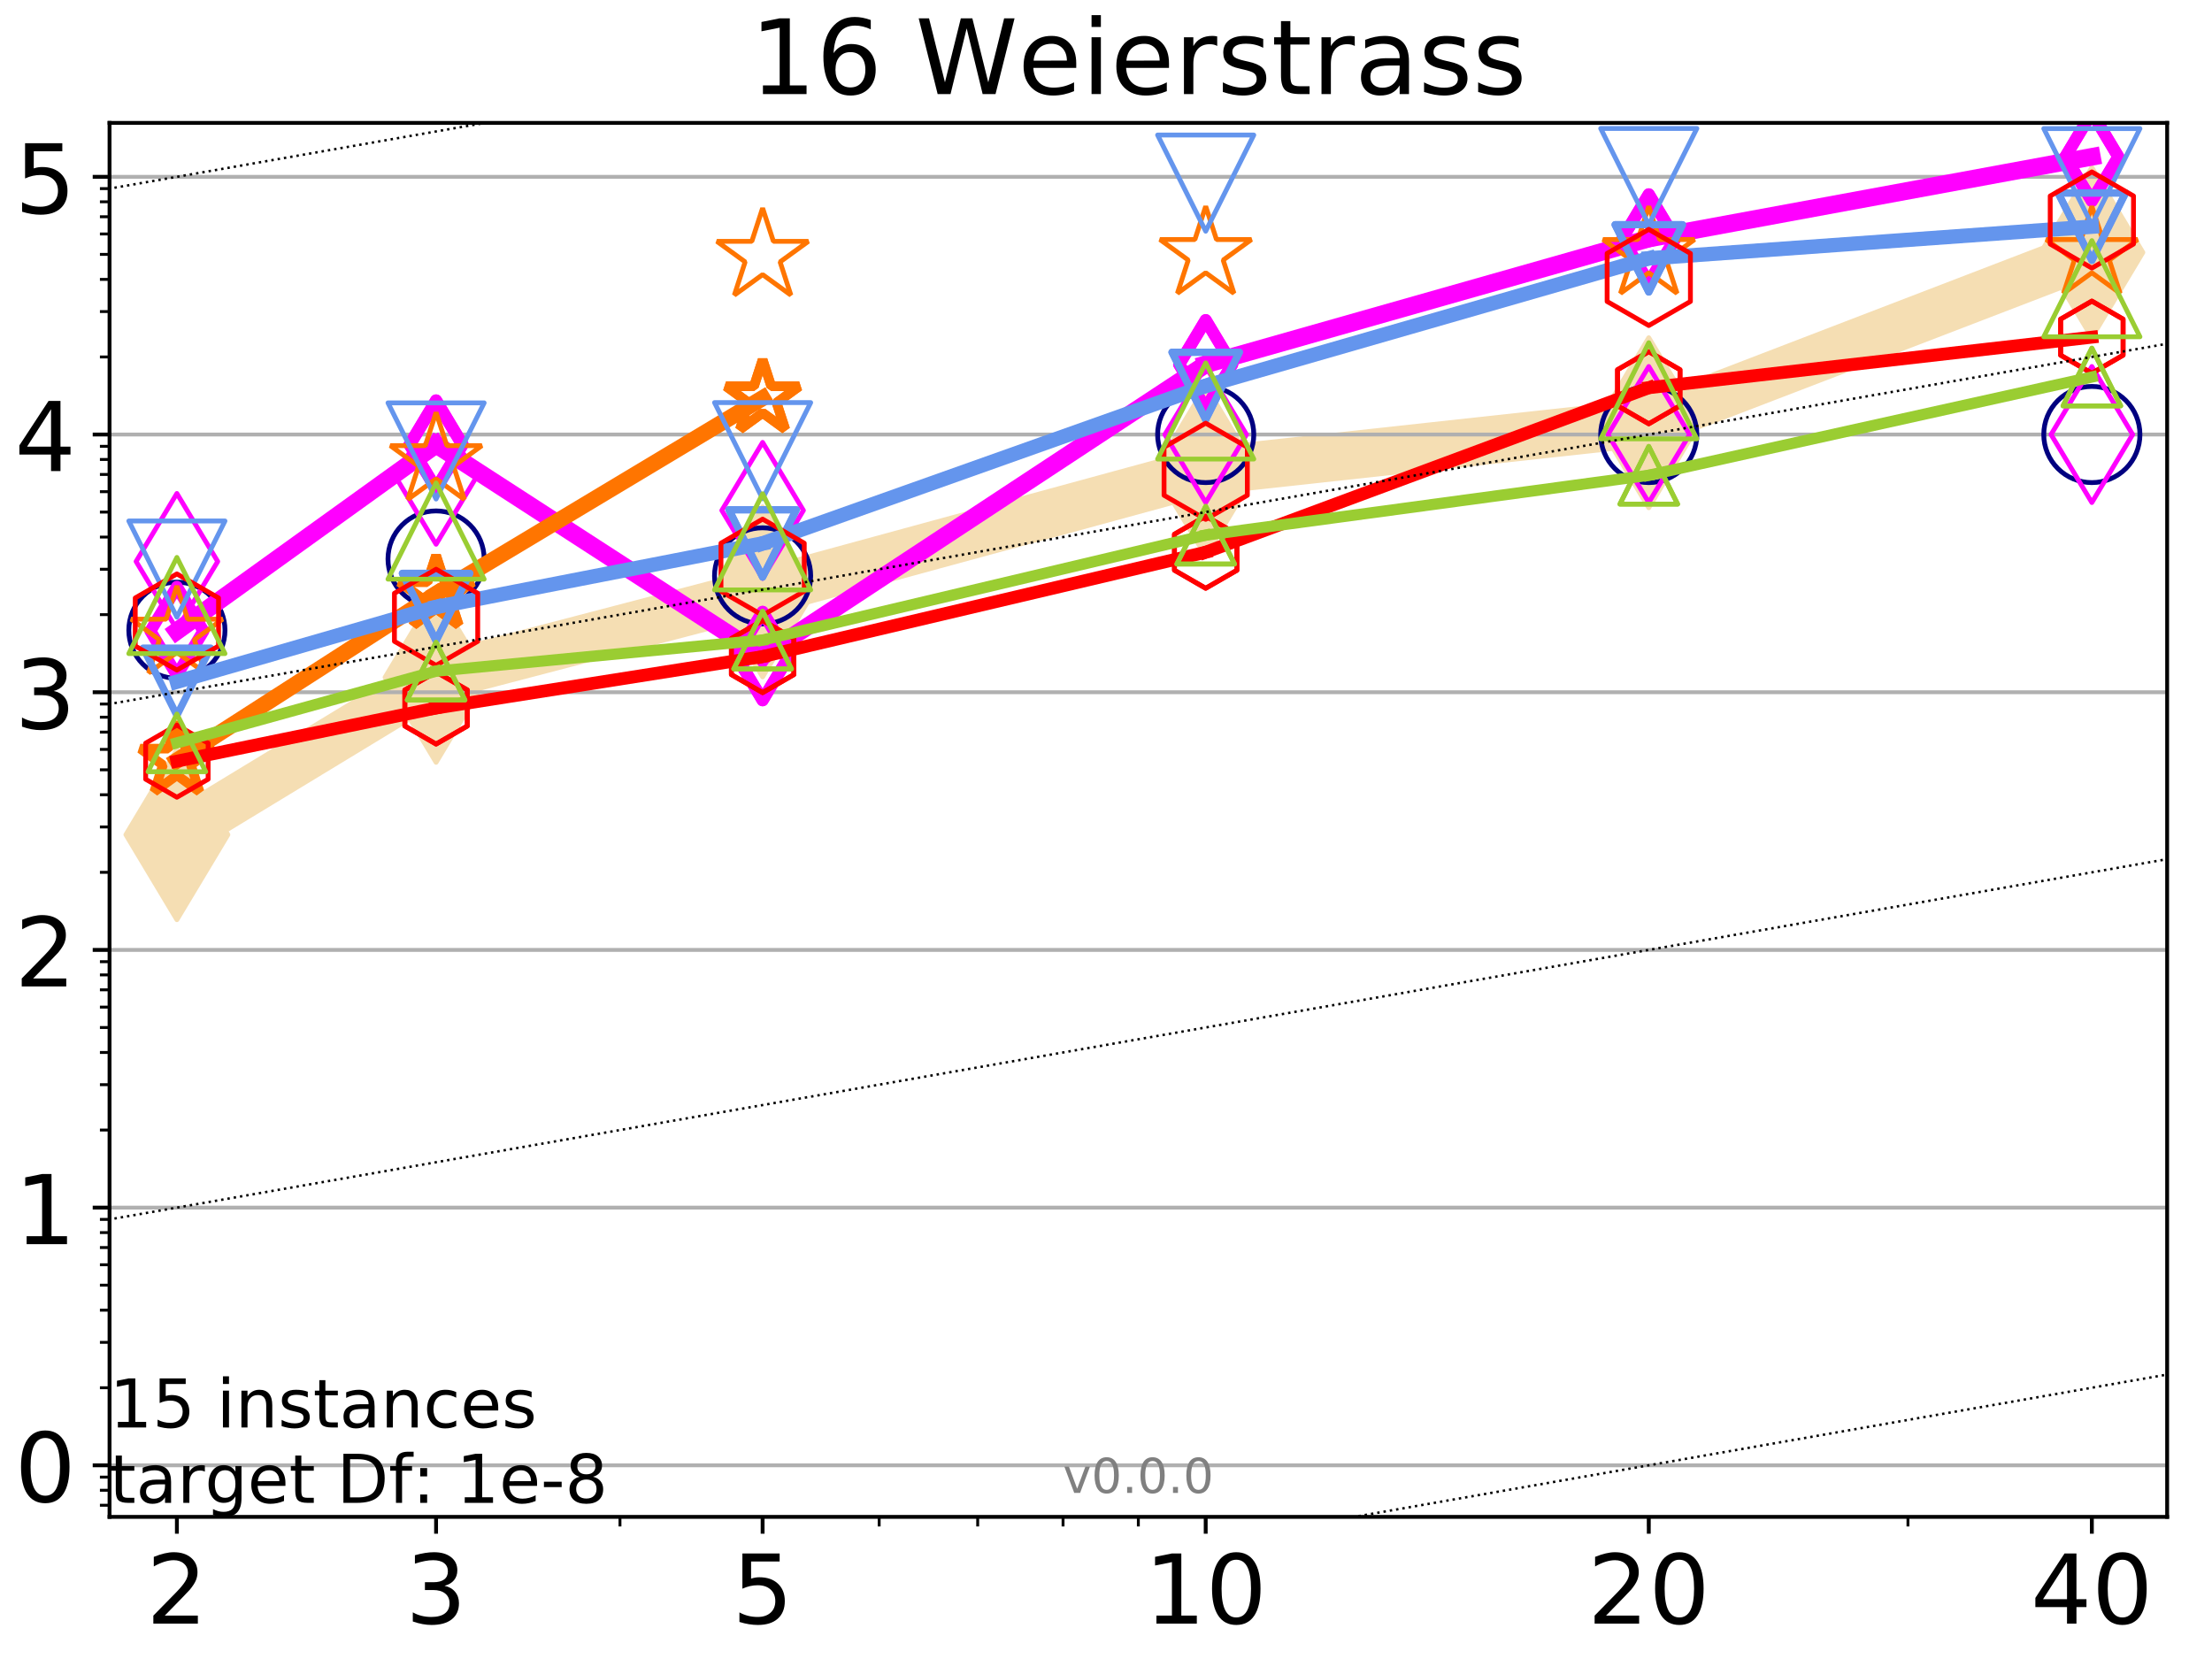 <?xml version="1.0" encoding="utf-8" standalone="no"?>
<!DOCTYPE svg PUBLIC "-//W3C//DTD SVG 1.1//EN"
  "http://www.w3.org/Graphics/SVG/1.1/DTD/svg11.dtd">
<!-- Created with matplotlib (http://matplotlib.org/) -->
<svg height="345pt" version="1.1" viewBox="0 0 460 345" width="460pt" xmlns="http://www.w3.org/2000/svg" xmlns:xlink="http://www.w3.org/1999/xlink">
 <defs>
  <style type="text/css">
*{stroke-linecap:butt;stroke-linejoin:round;}
  </style>
 </defs>
 <g id="figure_1">
  <g id="patch_1">
   <path d="M 0 345.6 
L 460.8 345.6 
L 460.8 0 
L 0 0 
z
" style="fill:#ffffff;"/>
  </g>
  <g id="axes_1">
   <g id="patch_2">
    <path d="M 22.78 315.44 
L 450.672 315.44 
L 450.672 25.56 
L 22.78 25.56 
z
" style="fill:#ffffff;"/>
   </g>
   <g id="line2d_1">
    <path clip-path="url(#p8dd05a70e4)" d="M 36.786 173.578 
L 90.685 140.854 
L 158.59 123.086 
L 250.732 97.956 
L 342.873 87.912 
L 435.015 52.498 
" style="fill:none;stroke:#f5deb3;stroke-linecap:square;stroke-width:10;"/>
    <defs>
     <path d="M -0 17.678 
L 10.607 0 
L 0 -17.678 
L -10.607 -0 
z
" id="m54e5cd5b11" style="stroke:#f5deb3;stroke-linejoin:miter;"/>
    </defs>
    <g clip-path="url(#p8dd05a70e4)">
     <use style="fill:#f5deb3;stroke:#f5deb3;stroke-linejoin:miter;" x="36.786" xlink:href="#m54e5cd5b11" y="173.578"/>
     <use style="fill:#f5deb3;stroke:#f5deb3;stroke-linejoin:miter;" x="90.685" xlink:href="#m54e5cd5b11" y="140.854"/>
     <use style="fill:#f5deb3;stroke:#f5deb3;stroke-linejoin:miter;" x="158.59" xlink:href="#m54e5cd5b11" y="123.086"/>
     <use style="fill:#f5deb3;stroke:#f5deb3;stroke-linejoin:miter;" x="250.732" xlink:href="#m54e5cd5b11" y="97.956"/>
     <use style="fill:#f5deb3;stroke:#f5deb3;stroke-linejoin:miter;" x="342.873" xlink:href="#m54e5cd5b11" y="87.912"/>
     <use style="fill:#f5deb3;stroke:#f5deb3;stroke-linejoin:miter;" x="435.015" xlink:href="#m54e5cd5b11" y="52.498"/>
    </g>
   </g>
   <g id="matplotlib.axis_1">
    <g id="xtick_1">
     <g id="line2d_2">
      <defs>
       <path d="M 0 0 
L 0 3.5 
" id="m6a56d6a2b7" style="stroke:#000000;stroke-width:0.8;"/>
      </defs>
      <g>
       <use style="stroke:#000000;stroke-width:0.8;" x="36.786" xlink:href="#m6a56d6a2b7" y="315.44"/>
      </g>
     </g>
     <g id="text_1">
      <!-- 2 -->
      <defs>
       <path d="M 19.188 8.297 
L 53.609 8.297 
L 53.609 0 
L 7.328 0 
L 7.328 8.297 
Q 12.938 14.109 22.625 23.891 
Q 32.328 33.688 34.812 36.531 
Q 39.547 41.844 41.422 45.531 
Q 43.312 49.219 43.312 52.781 
Q 43.312 58.594 39.234 62.25 
Q 35.156 65.922 28.609 65.922 
Q 23.969 65.922 18.812 64.312 
Q 13.672 62.703 7.812 59.422 
L 7.812 69.391 
Q 13.766 71.781 18.938 73 
Q 24.125 74.219 28.422 74.219 
Q 39.75 74.219 46.484 68.547 
Q 53.219 62.891 53.219 53.422 
Q 53.219 48.922 51.531 44.891 
Q 49.859 40.875 45.406 35.406 
Q 44.188 33.984 37.641 27.219 
Q 31.109 20.453 19.188 8.297 
z
" id="DejaVuSans-32"/>
      </defs>
      <g transform="translate(30.423 337.637)scale(0.2 -0.2)">
       <use xlink:href="#DejaVuSans-32"/>
      </g>
     </g>
    </g>
    <g id="xtick_2">
     <g id="line2d_3">
      <g>
       <use style="stroke:#000000;stroke-width:0.8;" x="90.685" xlink:href="#m6a56d6a2b7" y="315.44"/>
      </g>
     </g>
     <g id="text_2">
      <!-- 3 -->
      <defs>
       <path d="M 40.578 39.312 
Q 47.656 37.797 51.625 33 
Q 55.609 28.219 55.609 21.188 
Q 55.609 10.406 48.188 4.484 
Q 40.766 -1.422 27.094 -1.422 
Q 22.516 -1.422 17.656 -0.516 
Q 12.797 0.391 7.625 2.203 
L 7.625 11.719 
Q 11.719 9.328 16.594 8.109 
Q 21.484 6.891 26.812 6.891 
Q 36.078 6.891 40.938 10.547 
Q 45.797 14.203 45.797 21.188 
Q 45.797 27.641 41.281 31.266 
Q 36.766 34.906 28.719 34.906 
L 20.219 34.906 
L 20.219 43.016 
L 29.109 43.016 
Q 36.375 43.016 40.234 45.922 
Q 44.094 48.828 44.094 54.297 
Q 44.094 59.906 40.109 62.906 
Q 36.141 65.922 28.719 65.922 
Q 24.656 65.922 20.016 65.031 
Q 15.375 64.156 9.812 62.312 
L 9.812 71.094 
Q 15.438 72.656 20.344 73.438 
Q 25.25 74.219 29.594 74.219 
Q 40.828 74.219 47.359 69.109 
Q 53.906 64.016 53.906 55.328 
Q 53.906 49.266 50.438 45.094 
Q 46.969 40.922 40.578 39.312 
z
" id="DejaVuSans-33"/>
      </defs>
      <g transform="translate(84.323 337.637)scale(0.2 -0.2)">
       <use xlink:href="#DejaVuSans-33"/>
      </g>
     </g>
    </g>
    <g id="xtick_3">
     <g id="line2d_4">
      <g>
       <use style="stroke:#000000;stroke-width:0.8;" x="158.59" xlink:href="#m6a56d6a2b7" y="315.44"/>
      </g>
     </g>
     <g id="text_3">
      <!-- 5 -->
      <defs>
       <path d="M 10.797 72.906 
L 49.516 72.906 
L 49.516 64.594 
L 19.828 64.594 
L 19.828 46.734 
Q 21.969 47.469 24.109 47.828 
Q 26.266 48.188 28.422 48.188 
Q 40.625 48.188 47.75 41.5 
Q 54.891 34.812 54.891 23.391 
Q 54.891 11.625 47.562 5.094 
Q 40.234 -1.422 26.906 -1.422 
Q 22.312 -1.422 17.547 -0.641 
Q 12.797 0.141 7.719 1.703 
L 7.719 11.625 
Q 12.109 9.234 16.797 8.062 
Q 21.484 6.891 26.703 6.891 
Q 35.156 6.891 40.078 11.328 
Q 45.016 15.766 45.016 23.391 
Q 45.016 31 40.078 35.438 
Q 35.156 39.891 26.703 39.891 
Q 22.75 39.891 18.812 39.016 
Q 14.891 38.141 10.797 36.281 
z
" id="DejaVuSans-35"/>
      </defs>
      <g transform="translate(152.228 337.637)scale(0.2 -0.2)">
       <use xlink:href="#DejaVuSans-35"/>
      </g>
     </g>
    </g>
    <g id="xtick_4">
     <g id="line2d_5">
      <g>
       <use style="stroke:#000000;stroke-width:0.8;" x="250.732" xlink:href="#m6a56d6a2b7" y="315.44"/>
      </g>
     </g>
     <g id="text_4">
      <!-- 10 -->
      <defs>
       <path d="M 12.406 8.297 
L 28.516 8.297 
L 28.516 63.922 
L 10.984 60.406 
L 10.984 69.391 
L 28.422 72.906 
L 38.281 72.906 
L 38.281 8.297 
L 54.391 8.297 
L 54.391 0 
L 12.406 0 
z
" id="DejaVuSans-31"/>
       <path d="M 31.781 66.406 
Q 24.172 66.406 20.328 58.906 
Q 16.5 51.422 16.5 36.375 
Q 16.5 21.391 20.328 13.891 
Q 24.172 6.391 31.781 6.391 
Q 39.453 6.391 43.281 13.891 
Q 47.125 21.391 47.125 36.375 
Q 47.125 51.422 43.281 58.906 
Q 39.453 66.406 31.781 66.406 
z
M 31.781 74.219 
Q 44.047 74.219 50.516 64.516 
Q 56.984 54.828 56.984 36.375 
Q 56.984 17.969 50.516 8.266 
Q 44.047 -1.422 31.781 -1.422 
Q 19.531 -1.422 13.062 8.266 
Q 6.594 17.969 6.594 36.375 
Q 6.594 54.828 13.062 64.516 
Q 19.531 74.219 31.781 74.219 
z
" id="DejaVuSans-30"/>
      </defs>
      <g transform="translate(238.007 337.637)scale(0.2 -0.2)">
       <use xlink:href="#DejaVuSans-31"/>
       <use x="63.623" xlink:href="#DejaVuSans-30"/>
      </g>
     </g>
    </g>
    <g id="xtick_5">
     <g id="line2d_6">
      <g>
       <use style="stroke:#000000;stroke-width:0.8;" x="342.873" xlink:href="#m6a56d6a2b7" y="315.44"/>
      </g>
     </g>
     <g id="text_5">
      <!-- 20 -->
      <g transform="translate(330.148 337.637)scale(0.2 -0.2)">
       <use xlink:href="#DejaVuSans-32"/>
       <use x="63.623" xlink:href="#DejaVuSans-30"/>
      </g>
     </g>
    </g>
    <g id="xtick_6">
     <g id="line2d_7">
      <g>
       <use style="stroke:#000000;stroke-width:0.8;" x="435.015" xlink:href="#m6a56d6a2b7" y="315.44"/>
      </g>
     </g>
     <g id="text_6">
      <!-- 40 -->
      <defs>
       <path d="M 37.797 64.312 
L 12.891 25.391 
L 37.797 25.391 
z
M 35.203 72.906 
L 47.609 72.906 
L 47.609 25.391 
L 58.016 25.391 
L 58.016 17.188 
L 47.609 17.188 
L 47.609 0 
L 37.797 0 
L 37.797 17.188 
L 4.891 17.188 
L 4.891 26.703 
z
" id="DejaVuSans-34"/>
      </defs>
      <g transform="translate(422.29 337.637)scale(0.2 -0.2)">
       <use xlink:href="#DejaVuSans-34"/>
       <use x="63.623" xlink:href="#DejaVuSans-30"/>
      </g>
     </g>
    </g>
    <g id="xtick_7">
     <g id="line2d_8">
      <defs>
       <path d="M 0 0 
L 0 2 
" id="mfdc1e4278c" style="stroke:#000000;stroke-width:0.6;"/>
      </defs>
      <g>
       <use style="stroke:#000000;stroke-width:0.6;" x="36.786" xlink:href="#mfdc1e4278c" y="315.44"/>
      </g>
     </g>
    </g>
    <g id="xtick_8">
     <g id="line2d_9">
      <g>
       <use style="stroke:#000000;stroke-width:0.6;" x="90.685" xlink:href="#mfdc1e4278c" y="315.44"/>
      </g>
     </g>
    </g>
    <g id="xtick_9">
     <g id="line2d_10">
      <g>
       <use style="stroke:#000000;stroke-width:0.6;" x="128.927" xlink:href="#mfdc1e4278c" y="315.44"/>
      </g>
     </g>
    </g>
    <g id="xtick_10">
     <g id="line2d_11">
      <g>
       <use style="stroke:#000000;stroke-width:0.6;" x="158.59" xlink:href="#mfdc1e4278c" y="315.44"/>
      </g>
     </g>
    </g>
    <g id="xtick_11">
     <g id="line2d_12">
      <g>
       <use style="stroke:#000000;stroke-width:0.6;" x="182.827" xlink:href="#mfdc1e4278c" y="315.44"/>
      </g>
     </g>
    </g>
    <g id="xtick_12">
     <g id="line2d_13">
      <g>
       <use style="stroke:#000000;stroke-width:0.6;" x="203.318" xlink:href="#mfdc1e4278c" y="315.44"/>
      </g>
     </g>
    </g>
    <g id="xtick_13">
     <g id="line2d_14">
      <g>
       <use style="stroke:#000000;stroke-width:0.6;" x="221.069" xlink:href="#mfdc1e4278c" y="315.44"/>
      </g>
     </g>
    </g>
    <g id="xtick_14">
     <g id="line2d_15">
      <g>
       <use style="stroke:#000000;stroke-width:0.6;" x="236.726" xlink:href="#mfdc1e4278c" y="315.44"/>
      </g>
     </g>
    </g>
    <g id="xtick_15">
     <g id="line2d_16">
      <g>
       <use style="stroke:#000000;stroke-width:0.6;" x="342.873" xlink:href="#mfdc1e4278c" y="315.44"/>
      </g>
     </g>
    </g>
    <g id="xtick_16">
     <g id="line2d_17">
      <g>
       <use style="stroke:#000000;stroke-width:0.6;" x="396.773" xlink:href="#mfdc1e4278c" y="315.44"/>
      </g>
     </g>
    </g>
    <g id="xtick_17">
     <g id="line2d_18">
      <g>
       <use style="stroke:#000000;stroke-width:0.6;" x="435.015" xlink:href="#mfdc1e4278c" y="315.44"/>
      </g>
     </g>
    </g>
   </g>
   <g id="matplotlib.axis_2">
    <g id="ytick_1">
     <g id="line2d_19">
      <path clip-path="url(#p8dd05a70e4)" d="M 22.78 304.722 
L 450.672 304.722 
" style="fill:none;stroke:#b0b0b0;stroke-linecap:square;stroke-width:0.8;"/>
     </g>
     <g id="line2d_20">
      <defs>
       <path d="M 0 0 
L -3.5 0 
" id="m7fae7a3f59" style="stroke:#000000;stroke-width:0.8;"/>
      </defs>
      <g>
       <use style="stroke:#000000;stroke-width:0.8;" x="22.78" xlink:href="#m7fae7a3f59" y="304.722"/>
      </g>
     </g>
     <g id="text_7">
      <!-- 0 -->
      <g transform="translate(3.055 312.32)scale(0.2 -0.2)">
       <use xlink:href="#DejaVuSans-30"/>
      </g>
     </g>
    </g>
    <g id="ytick_2">
     <g id="line2d_21">
      <path clip-path="url(#p8dd05a70e4)" d="M 22.78 251.132 
L 450.672 251.132 
" style="fill:none;stroke:#b0b0b0;stroke-linecap:square;stroke-width:0.8;"/>
     </g>
     <g id="line2d_22">
      <g>
       <use style="stroke:#000000;stroke-width:0.8;" x="22.78" xlink:href="#m7fae7a3f59" y="251.132"/>
      </g>
     </g>
     <g id="text_8">
      <!-- 1 -->
      <g transform="translate(3.055 258.73)scale(0.2 -0.2)">
       <use xlink:href="#DejaVuSans-31"/>
      </g>
     </g>
    </g>
    <g id="ytick_3">
     <g id="line2d_23">
      <path clip-path="url(#p8dd05a70e4)" d="M 22.78 197.542 
L 450.672 197.542 
" style="fill:none;stroke:#b0b0b0;stroke-linecap:square;stroke-width:0.8;"/>
     </g>
     <g id="line2d_24">
      <g>
       <use style="stroke:#000000;stroke-width:0.8;" x="22.78" xlink:href="#m7fae7a3f59" y="197.542"/>
      </g>
     </g>
     <g id="text_9">
      <!-- 2 -->
      <g transform="translate(3.055 205.14)scale(0.2 -0.2)">
       <use xlink:href="#DejaVuSans-32"/>
      </g>
     </g>
    </g>
    <g id="ytick_4">
     <g id="line2d_25">
      <path clip-path="url(#p8dd05a70e4)" d="M 22.78 143.951 
L 450.672 143.951 
" style="fill:none;stroke:#b0b0b0;stroke-linecap:square;stroke-width:0.8;"/>
     </g>
     <g id="line2d_26">
      <g>
       <use style="stroke:#000000;stroke-width:0.8;" x="22.78" xlink:href="#m7fae7a3f59" y="143.951"/>
      </g>
     </g>
     <g id="text_10">
      <!-- 3 -->
      <g transform="translate(3.055 151.55)scale(0.2 -0.2)">
       <use xlink:href="#DejaVuSans-33"/>
      </g>
     </g>
    </g>
    <g id="ytick_5">
     <g id="line2d_27">
      <path clip-path="url(#p8dd05a70e4)" d="M 22.78 90.361 
L 450.672 90.361 
" style="fill:none;stroke:#b0b0b0;stroke-linecap:square;stroke-width:0.8;"/>
     </g>
     <g id="line2d_28">
      <g>
       <use style="stroke:#000000;stroke-width:0.8;" x="22.78" xlink:href="#m7fae7a3f59" y="90.361"/>
      </g>
     </g>
     <g id="text_11">
      <!-- 4 -->
      <g transform="translate(3.055 97.96)scale(0.2 -0.2)">
       <use xlink:href="#DejaVuSans-34"/>
      </g>
     </g>
    </g>
    <g id="ytick_6">
     <g id="line2d_29">
      <path clip-path="url(#p8dd05a70e4)" d="M 22.78 36.771 
L 450.672 36.771 
" style="fill:none;stroke:#b0b0b0;stroke-linecap:square;stroke-width:0.8;"/>
     </g>
     <g id="line2d_30">
      <g>
       <use style="stroke:#000000;stroke-width:0.8;" x="22.78" xlink:href="#m7fae7a3f59" y="36.771"/>
      </g>
     </g>
     <g id="text_12">
      <!-- 5 -->
      <g transform="translate(3.055 44.369)scale(0.2 -0.2)">
       <use xlink:href="#DejaVuSans-35"/>
      </g>
     </g>
    </g>
    <g id="ytick_7">
     <g id="line2d_31">
      <defs>
       <path d="M 0 0 
L -2 0 
" id="mea5467546e" style="stroke:#000000;stroke-width:0.6;"/>
      </defs>
      <g>
       <use style="stroke:#000000;stroke-width:0.6;" x="22.78" xlink:href="#mea5467546e" y="313.023"/>
      </g>
     </g>
    </g>
    <g id="ytick_8">
     <g id="line2d_32">
      <g>
       <use style="stroke:#000000;stroke-width:0.6;" x="22.78" xlink:href="#mea5467546e" y="309.915"/>
      </g>
     </g>
    </g>
    <g id="ytick_9">
     <g id="line2d_33">
      <g>
       <use style="stroke:#000000;stroke-width:0.6;" x="22.78" xlink:href="#mea5467546e" y="307.174"/>
      </g>
     </g>
    </g>
    <g id="ytick_10">
     <g id="line2d_34">
      <g>
       <use style="stroke:#000000;stroke-width:0.6;" x="22.78" xlink:href="#mea5467546e" y="288.59"/>
      </g>
     </g>
    </g>
    <g id="ytick_11">
     <g id="line2d_35">
      <g>
       <use style="stroke:#000000;stroke-width:0.6;" x="22.78" xlink:href="#mea5467546e" y="279.153"/>
      </g>
     </g>
    </g>
    <g id="ytick_12">
     <g id="line2d_36">
      <g>
       <use style="stroke:#000000;stroke-width:0.6;" x="22.78" xlink:href="#mea5467546e" y="272.457"/>
      </g>
     </g>
    </g>
    <g id="ytick_13">
     <g id="line2d_37">
      <g>
       <use style="stroke:#000000;stroke-width:0.6;" x="22.78" xlink:href="#mea5467546e" y="267.264"/>
      </g>
     </g>
    </g>
    <g id="ytick_14">
     <g id="line2d_38">
      <g>
       <use style="stroke:#000000;stroke-width:0.6;" x="22.78" xlink:href="#mea5467546e" y="263.021"/>
      </g>
     </g>
    </g>
    <g id="ytick_15">
     <g id="line2d_39">
      <g>
       <use style="stroke:#000000;stroke-width:0.6;" x="22.78" xlink:href="#mea5467546e" y="259.433"/>
      </g>
     </g>
    </g>
    <g id="ytick_16">
     <g id="line2d_40">
      <g>
       <use style="stroke:#000000;stroke-width:0.6;" x="22.78" xlink:href="#mea5467546e" y="256.325"/>
      </g>
     </g>
    </g>
    <g id="ytick_17">
     <g id="line2d_41">
      <g>
       <use style="stroke:#000000;stroke-width:0.6;" x="22.78" xlink:href="#mea5467546e" y="253.584"/>
      </g>
     </g>
    </g>
    <g id="ytick_18">
     <g id="line2d_42">
      <g>
       <use style="stroke:#000000;stroke-width:0.6;" x="22.78" xlink:href="#mea5467546e" y="235"/>
      </g>
     </g>
    </g>
    <g id="ytick_19">
     <g id="line2d_43">
      <g>
       <use style="stroke:#000000;stroke-width:0.6;" x="22.78" xlink:href="#mea5467546e" y="225.563"/>
      </g>
     </g>
    </g>
    <g id="ytick_20">
     <g id="line2d_44">
      <g>
       <use style="stroke:#000000;stroke-width:0.6;" x="22.78" xlink:href="#mea5467546e" y="218.867"/>
      </g>
     </g>
    </g>
    <g id="ytick_21">
     <g id="line2d_45">
      <g>
       <use style="stroke:#000000;stroke-width:0.6;" x="22.78" xlink:href="#mea5467546e" y="213.674"/>
      </g>
     </g>
    </g>
    <g id="ytick_22">
     <g id="line2d_46">
      <g>
       <use style="stroke:#000000;stroke-width:0.6;" x="22.78" xlink:href="#mea5467546e" y="209.431"/>
      </g>
     </g>
    </g>
    <g id="ytick_23">
     <g id="line2d_47">
      <g>
       <use style="stroke:#000000;stroke-width:0.6;" x="22.78" xlink:href="#mea5467546e" y="205.843"/>
      </g>
     </g>
    </g>
    <g id="ytick_24">
     <g id="line2d_48">
      <g>
       <use style="stroke:#000000;stroke-width:0.6;" x="22.78" xlink:href="#mea5467546e" y="202.735"/>
      </g>
     </g>
    </g>
    <g id="ytick_25">
     <g id="line2d_49">
      <g>
       <use style="stroke:#000000;stroke-width:0.6;" x="22.78" xlink:href="#mea5467546e" y="199.994"/>
      </g>
     </g>
    </g>
    <g id="ytick_26">
     <g id="line2d_50">
      <g>
       <use style="stroke:#000000;stroke-width:0.6;" x="22.78" xlink:href="#mea5467546e" y="181.409"/>
      </g>
     </g>
    </g>
    <g id="ytick_27">
     <g id="line2d_51">
      <g>
       <use style="stroke:#000000;stroke-width:0.6;" x="22.78" xlink:href="#mea5467546e" y="171.973"/>
      </g>
     </g>
    </g>
    <g id="ytick_28">
     <g id="line2d_52">
      <g>
       <use style="stroke:#000000;stroke-width:0.6;" x="22.78" xlink:href="#mea5467546e" y="165.277"/>
      </g>
     </g>
    </g>
    <g id="ytick_29">
     <g id="line2d_53">
      <g>
       <use style="stroke:#000000;stroke-width:0.6;" x="22.78" xlink:href="#mea5467546e" y="160.084"/>
      </g>
     </g>
    </g>
    <g id="ytick_30">
     <g id="line2d_54">
      <g>
       <use style="stroke:#000000;stroke-width:0.6;" x="22.78" xlink:href="#mea5467546e" y="155.84"/>
      </g>
     </g>
    </g>
    <g id="ytick_31">
     <g id="line2d_55">
      <g>
       <use style="stroke:#000000;stroke-width:0.6;" x="22.78" xlink:href="#mea5467546e" y="152.253"/>
      </g>
     </g>
    </g>
    <g id="ytick_32">
     <g id="line2d_56">
      <g>
       <use style="stroke:#000000;stroke-width:0.6;" x="22.78" xlink:href="#mea5467546e" y="149.145"/>
      </g>
     </g>
    </g>
    <g id="ytick_33">
     <g id="line2d_57">
      <g>
       <use style="stroke:#000000;stroke-width:0.6;" x="22.78" xlink:href="#mea5467546e" y="146.404"/>
      </g>
     </g>
    </g>
    <g id="ytick_34">
     <g id="line2d_58">
      <g>
       <use style="stroke:#000000;stroke-width:0.6;" x="22.78" xlink:href="#mea5467546e" y="127.819"/>
      </g>
     </g>
    </g>
    <g id="ytick_35">
     <g id="line2d_59">
      <g>
       <use style="stroke:#000000;stroke-width:0.6;" x="22.78" xlink:href="#mea5467546e" y="118.382"/>
      </g>
     </g>
    </g>
    <g id="ytick_36">
     <g id="line2d_60">
      <g>
       <use style="stroke:#000000;stroke-width:0.6;" x="22.78" xlink:href="#mea5467546e" y="111.687"/>
      </g>
     </g>
    </g>
    <g id="ytick_37">
     <g id="line2d_61">
      <g>
       <use style="stroke:#000000;stroke-width:0.6;" x="22.78" xlink:href="#mea5467546e" y="106.493"/>
      </g>
     </g>
    </g>
    <g id="ytick_38">
     <g id="line2d_62">
      <g>
       <use style="stroke:#000000;stroke-width:0.6;" x="22.78" xlink:href="#mea5467546e" y="102.25"/>
      </g>
     </g>
    </g>
    <g id="ytick_39">
     <g id="line2d_63">
      <g>
       <use style="stroke:#000000;stroke-width:0.6;" x="22.78" xlink:href="#mea5467546e" y="98.662"/>
      </g>
     </g>
    </g>
    <g id="ytick_40">
     <g id="line2d_64">
      <g>
       <use style="stroke:#000000;stroke-width:0.6;" x="22.78" xlink:href="#mea5467546e" y="95.555"/>
      </g>
     </g>
    </g>
    <g id="ytick_41">
     <g id="line2d_65">
      <g>
       <use style="stroke:#000000;stroke-width:0.6;" x="22.78" xlink:href="#mea5467546e" y="92.813"/>
      </g>
     </g>
    </g>
    <g id="ytick_42">
     <g id="line2d_66">
      <g>
       <use style="stroke:#000000;stroke-width:0.6;" x="22.78" xlink:href="#mea5467546e" y="74.229"/>
      </g>
     </g>
    </g>
    <g id="ytick_43">
     <g id="line2d_67">
      <g>
       <use style="stroke:#000000;stroke-width:0.6;" x="22.78" xlink:href="#mea5467546e" y="64.792"/>
      </g>
     </g>
    </g>
    <g id="ytick_44">
     <g id="line2d_68">
      <g>
       <use style="stroke:#000000;stroke-width:0.6;" x="22.78" xlink:href="#mea5467546e" y="58.097"/>
      </g>
     </g>
    </g>
    <g id="ytick_45">
     <g id="line2d_69">
      <g>
       <use style="stroke:#000000;stroke-width:0.6;" x="22.78" xlink:href="#mea5467546e" y="52.903"/>
      </g>
     </g>
    </g>
    <g id="ytick_46">
     <g id="line2d_70">
      <g>
       <use style="stroke:#000000;stroke-width:0.6;" x="22.78" xlink:href="#mea5467546e" y="48.66"/>
      </g>
     </g>
    </g>
    <g id="ytick_47">
     <g id="line2d_71">
      <g>
       <use style="stroke:#000000;stroke-width:0.6;" x="22.78" xlink:href="#mea5467546e" y="45.072"/>
      </g>
     </g>
    </g>
    <g id="ytick_48">
     <g id="line2d_72">
      <g>
       <use style="stroke:#000000;stroke-width:0.6;" x="22.78" xlink:href="#mea5467546e" y="41.964"/>
      </g>
     </g>
    </g>
    <g id="ytick_49">
     <g id="line2d_73">
      <g>
       <use style="stroke:#000000;stroke-width:0.6;" x="22.78" xlink:href="#mea5467546e" y="39.223"/>
      </g>
     </g>
    </g>
   </g>
   <g id="line2d_74"/>
   <g id="line2d_75">
    <defs>
     <path d="M 0 10 
C 2.652 10 5.196 8.946 7.071 7.071 
C 8.946 5.196 10 2.652 10 0 
C 10 -2.652 8.946 -5.196 7.071 -7.071 
C 5.196 -8.946 2.652 -10 0 -10 
C -2.652 -10 -5.196 -8.946 -7.071 -7.071 
C -8.946 -5.196 -10 -2.652 -10 0 
C -10 2.652 -8.946 5.196 -7.071 7.071 
C -5.196 8.946 -2.652 10 0 10 
z
" id="m914185acd7" style="stroke:#000080;"/>
    </defs>
    <g clip-path="url(#p8dd05a70e4)">
     <use style="fill:none;stroke:#000080;" x="36.786" xlink:href="#m914185acd7" y="131.06"/>
     <use style="fill:none;stroke:#000080;" x="90.685" xlink:href="#m914185acd7" y="116.249"/>
     <use style="fill:none;stroke:#000080;" x="158.59" xlink:href="#m914185acd7" y="119.757"/>
     <use style="fill:none;stroke:#000080;" x="250.732" xlink:href="#m914185acd7" y="90.361"/>
     <use style="fill:none;stroke:#000080;" x="342.873" xlink:href="#m914185acd7" y="90.361"/>
     <use style="fill:none;stroke:#000080;" x="435.015" xlink:href="#m914185acd7" y="90.361"/>
    </g>
   </g>
   <g id="line2d_76">
    <path clip-path="url(#p8dd05a70e4)" d="M 36.786 131.227 
L 90.685 92.465 
" style="fill:none;stroke:#ff00ff;stroke-linecap:square;stroke-width:3.667;"/>
    <defs>
     <path d="M -0 9.192 
L 5.515 0 
L 0 -9.192 
L -5.515 -0 
z
" id="m0d592b2df6" style="stroke:#ff00ff;stroke-linejoin:miter;stroke-width:2.5;"/>
    </defs>
    <g clip-path="url(#p8dd05a70e4)">
     <use style="fill:none;stroke:#ff00ff;stroke-linejoin:miter;stroke-width:2.5;" x="36.786" xlink:href="#m0d592b2df6" y="131.227"/>
     <use style="fill:none;stroke:#ff00ff;stroke-linejoin:miter;stroke-width:2.5;" x="90.685" xlink:href="#m0d592b2df6" y="92.465"/>
    </g>
   </g>
   <g id="line2d_77">
    <path clip-path="url(#p8dd05a70e4)" d="M 90.685 92.465 
L 158.59 136.431 
" style="fill:none;stroke:#ff00ff;stroke-linecap:square;stroke-width:3.667;"/>
    <g clip-path="url(#p8dd05a70e4)">
     <use style="fill:none;stroke:#ff00ff;stroke-linejoin:miter;stroke-width:2.5;" x="90.685" xlink:href="#m0d592b2df6" y="92.465"/>
     <use style="fill:none;stroke:#ff00ff;stroke-linejoin:miter;stroke-width:2.5;" x="158.59" xlink:href="#m0d592b2df6" y="136.431"/>
    </g>
   </g>
   <g id="line2d_78">
    <path clip-path="url(#p8dd05a70e4)" d="M 158.59 136.431 
L 250.732 75.765 
" style="fill:none;stroke:#ff00ff;stroke-linecap:square;stroke-width:3.667;"/>
    <g clip-path="url(#p8dd05a70e4)">
     <use style="fill:none;stroke:#ff00ff;stroke-linejoin:miter;stroke-width:2.5;" x="158.59" xlink:href="#m0d592b2df6" y="136.431"/>
     <use style="fill:none;stroke:#ff00ff;stroke-linejoin:miter;stroke-width:2.5;" x="250.732" xlink:href="#m0d592b2df6" y="75.765"/>
    </g>
   </g>
   <g id="line2d_79">
    <path clip-path="url(#p8dd05a70e4)" d="M 250.732 75.765 
L 342.873 49.606 
" style="fill:none;stroke:#ff00ff;stroke-linecap:square;stroke-width:3.667;"/>
    <g clip-path="url(#p8dd05a70e4)">
     <use style="fill:none;stroke:#ff00ff;stroke-linejoin:miter;stroke-width:2.5;" x="250.732" xlink:href="#m0d592b2df6" y="75.765"/>
     <use style="fill:none;stroke:#ff00ff;stroke-linejoin:miter;stroke-width:2.5;" x="342.873" xlink:href="#m0d592b2df6" y="49.606"/>
    </g>
   </g>
   <g id="line2d_80">
    <path clip-path="url(#p8dd05a70e4)" d="M 342.873 49.606 
L 435.015 32.608 
" style="fill:none;stroke:#ff00ff;stroke-linecap:square;stroke-width:3.667;"/>
    <g clip-path="url(#p8dd05a70e4)">
     <use style="fill:none;stroke:#ff00ff;stroke-linejoin:miter;stroke-width:2.5;" x="342.873" xlink:href="#m0d592b2df6" y="49.606"/>
     <use style="fill:none;stroke:#ff00ff;stroke-linejoin:miter;stroke-width:2.5;" x="435.015" xlink:href="#m0d592b2df6" y="32.608"/>
    </g>
   </g>
   <g id="line2d_81">
    <path clip-path="url(#p8dd05a70e4)" d="M 435.015 32.608 
" style="fill:none;stroke:#ff00ff;stroke-linecap:square;stroke-width:3.667;"/>
    <g clip-path="url(#p8dd05a70e4)">
     <use style="fill:none;stroke:#ff00ff;stroke-linejoin:miter;stroke-width:2.5;" x="435.015" xlink:href="#m0d592b2df6" y="32.608"/>
    </g>
   </g>
   <g id="line2d_82"/>
   <g id="line2d_83">
    <defs>
     <path d="M -0 14.142 
L 8.485 0 
L -0 -14.142 
L -8.485 -0 
z
" id="m278484cd94" style="stroke:#ff00ff;stroke-linejoin:miter;"/>
    </defs>
    <g clip-path="url(#p8dd05a70e4)">
     <use style="fill:none;stroke:#ff00ff;stroke-linejoin:miter;" x="36.786" xlink:href="#m278484cd94" y="116.764"/>
     <use style="fill:none;stroke:#ff00ff;stroke-linejoin:miter;" x="90.685" xlink:href="#m278484cd94" y="99.038"/>
     <use style="fill:none;stroke:#ff00ff;stroke-linejoin:miter;" x="158.59" xlink:href="#m278484cd94" y="106.142"/>
     <use style="fill:none;stroke:#ff00ff;stroke-linejoin:miter;" x="250.732" xlink:href="#m278484cd94" y="90.361"/>
     <use style="fill:none;stroke:#ff00ff;stroke-linejoin:miter;" x="342.873" xlink:href="#m278484cd94" y="90.361"/>
     <use style="fill:none;stroke:#ff00ff;stroke-linejoin:miter;" x="435.015" xlink:href="#m278484cd94" y="90.361"/>
    </g>
   </g>
   <g id="line2d_84">
    <path clip-path="url(#p8dd05a70e4)" d="M 36.786 158.156 
L 90.685 123.511 
" style="fill:none;stroke:#ff7500;stroke-linecap:square;stroke-width:3.333;"/>
    <defs>
     <path d="M 0 -8 
L -1.796 -2.472 
L -7.608 -2.472 
L -2.906 0.944 
L -4.702 6.472 
L -0 3.056 
L 4.702 6.472 
L 2.906 0.944 
L 7.608 -2.472 
L 1.796 -2.472 
z
" id="ma430b1db20" style="stroke:#ff7500;stroke-linejoin:bevel;stroke-width:2;"/>
    </defs>
    <g clip-path="url(#p8dd05a70e4)">
     <use style="fill:none;stroke:#ff7500;stroke-linejoin:bevel;stroke-width:2;" x="36.786" xlink:href="#ma430b1db20" y="158.156"/>
     <use style="fill:none;stroke:#ff7500;stroke-linejoin:bevel;stroke-width:2;" x="90.685" xlink:href="#ma430b1db20" y="123.511"/>
    </g>
   </g>
   <g id="line2d_85">
    <path clip-path="url(#p8dd05a70e4)" d="M 90.685 123.511 
L 158.59 82.801 
" style="fill:none;stroke:#ff7500;stroke-linecap:square;stroke-width:3.333;"/>
    <g clip-path="url(#p8dd05a70e4)">
     <use style="fill:none;stroke:#ff7500;stroke-linejoin:bevel;stroke-width:2;" x="90.685" xlink:href="#ma430b1db20" y="123.511"/>
     <use style="fill:none;stroke:#ff7500;stroke-linejoin:bevel;stroke-width:2;" x="158.59" xlink:href="#ma430b1db20" y="82.801"/>
    </g>
   </g>
   <g id="line2d_86">
    <path clip-path="url(#p8dd05a70e4)" d="M 158.59 82.801 
" style="fill:none;stroke:#ff7500;stroke-linecap:square;stroke-width:3.333;"/>
    <g clip-path="url(#p8dd05a70e4)">
     <use style="fill:none;stroke:#ff7500;stroke-linejoin:bevel;stroke-width:2;" x="158.59" xlink:href="#ma430b1db20" y="82.801"/>
    </g>
   </g>
   <g id="line2d_87"/>
   <g id="line2d_88">
    <defs>
     <path d="M 0 -10 
L -2.245 -3.09 
L -9.511 -3.09 
L -3.633 1.18 
L -5.878 8.09 
L -0 3.82 
L 5.878 8.09 
L 3.633 1.18 
L 9.511 -3.09 
L 2.245 -3.09 
z
" id="mee641f7e3f" style="stroke:#ff7500;stroke-linejoin:bevel;"/>
    </defs>
    <g clip-path="url(#p8dd05a70e4)">
     <use style="fill:none;stroke:#ff7500;stroke-linejoin:bevel;" x="36.786" xlink:href="#mee641f7e3f" y="131.856"/>
     <use style="fill:none;stroke:#ff7500;stroke-linejoin:bevel;" x="90.685" xlink:href="#mee641f7e3f" y="95.767"/>
     <use style="fill:none;stroke:#ff7500;stroke-linejoin:bevel;" x="158.59" xlink:href="#mee641f7e3f" y="53.281"/>
     <use style="fill:none;stroke:#ff7500;stroke-linejoin:bevel;" x="250.732" xlink:href="#mee641f7e3f" y="52.903"/>
     <use style="fill:none;stroke:#ff7500;stroke-linejoin:bevel;" x="342.873" xlink:href="#mee641f7e3f" y="52.903"/>
     <use style="fill:none;stroke:#ff7500;stroke-linejoin:bevel;" x="435.015" xlink:href="#mee641f7e3f" y="52.903"/>
    </g>
   </g>
   <g id="line2d_89">
    <path clip-path="url(#p8dd05a70e4)" d="M 36.786 141.771 
L 90.685 126.236 
" style="fill:none;stroke:#6495ed;stroke-linecap:square;stroke-width:3;"/>
    <defs>
     <path d="M -0 7 
L 7 -7 
L -7 -7 
z
" id="m46b6c01d75" style="stroke:#6495ed;stroke-linejoin:miter;stroke-width:1.5;"/>
    </defs>
    <g clip-path="url(#p8dd05a70e4)">
     <use style="fill:none;stroke:#6495ed;stroke-linejoin:miter;stroke-width:1.5;" x="36.786" xlink:href="#m46b6c01d75" y="141.771"/>
     <use style="fill:none;stroke:#6495ed;stroke-linejoin:miter;stroke-width:1.5;" x="90.685" xlink:href="#m46b6c01d75" y="126.236"/>
    </g>
   </g>
   <g id="line2d_90">
    <path clip-path="url(#p8dd05a70e4)" d="M 90.685 126.236 
L 158.59 113.006 
" style="fill:none;stroke:#6495ed;stroke-linecap:square;stroke-width:3;"/>
    <g clip-path="url(#p8dd05a70e4)">
     <use style="fill:none;stroke:#6495ed;stroke-linejoin:miter;stroke-width:1.5;" x="90.685" xlink:href="#m46b6c01d75" y="126.236"/>
     <use style="fill:none;stroke:#6495ed;stroke-linejoin:miter;stroke-width:1.5;" x="158.59" xlink:href="#m46b6c01d75" y="113.006"/>
    </g>
   </g>
   <g id="line2d_91">
    <path clip-path="url(#p8dd05a70e4)" d="M 158.59 113.006 
L 250.732 80.25 
" style="fill:none;stroke:#6495ed;stroke-linecap:square;stroke-width:3;"/>
    <g clip-path="url(#p8dd05a70e4)">
     <use style="fill:none;stroke:#6495ed;stroke-linejoin:miter;stroke-width:1.5;" x="158.59" xlink:href="#m46b6c01d75" y="113.006"/>
     <use style="fill:none;stroke:#6495ed;stroke-linejoin:miter;stroke-width:1.5;" x="250.732" xlink:href="#m46b6c01d75" y="80.25"/>
    </g>
   </g>
   <g id="line2d_92">
    <path clip-path="url(#p8dd05a70e4)" d="M 250.732 80.25 
L 342.873 53.728 
" style="fill:none;stroke:#6495ed;stroke-linecap:square;stroke-width:3;"/>
    <g clip-path="url(#p8dd05a70e4)">
     <use style="fill:none;stroke:#6495ed;stroke-linejoin:miter;stroke-width:1.5;" x="250.732" xlink:href="#m46b6c01d75" y="80.25"/>
     <use style="fill:none;stroke:#6495ed;stroke-linejoin:miter;stroke-width:1.5;" x="342.873" xlink:href="#m46b6c01d75" y="53.728"/>
    </g>
   </g>
   <g id="line2d_93">
    <path clip-path="url(#p8dd05a70e4)" d="M 342.873 53.728 
L 435.015 47.135 
" style="fill:none;stroke:#6495ed;stroke-linecap:square;stroke-width:3;"/>
    <g clip-path="url(#p8dd05a70e4)">
     <use style="fill:none;stroke:#6495ed;stroke-linejoin:miter;stroke-width:1.5;" x="342.873" xlink:href="#m46b6c01d75" y="53.728"/>
     <use style="fill:none;stroke:#6495ed;stroke-linejoin:miter;stroke-width:1.5;" x="435.015" xlink:href="#m46b6c01d75" y="47.135"/>
    </g>
   </g>
   <g id="line2d_94">
    <path clip-path="url(#p8dd05a70e4)" d="M 435.015 47.135 
" style="fill:none;stroke:#6495ed;stroke-linecap:square;stroke-width:3;"/>
    <g clip-path="url(#p8dd05a70e4)">
     <use style="fill:none;stroke:#6495ed;stroke-linejoin:miter;stroke-width:1.5;" x="435.015" xlink:href="#m46b6c01d75" y="47.135"/>
    </g>
   </g>
   <g id="line2d_95"/>
   <g id="line2d_96">
    <defs>
     <path d="M -0 10 
L 10 -10 
L -10 -10 
z
" id="m322665a4fb" style="stroke:#6495ed;stroke-linejoin:miter;"/>
    </defs>
    <g clip-path="url(#p8dd05a70e4)">
     <use style="fill:none;stroke:#6495ed;stroke-linejoin:miter;" x="36.786" xlink:href="#m322665a4fb" y="118.34"/>
     <use style="fill:none;stroke:#6495ed;stroke-linejoin:miter;" x="90.685" xlink:href="#m322665a4fb" y="93.778"/>
     <use style="fill:none;stroke:#6495ed;stroke-linejoin:miter;" x="158.59" xlink:href="#m322665a4fb" y="93.721"/>
     <use style="fill:none;stroke:#6495ed;stroke-linejoin:miter;" x="250.732" xlink:href="#m322665a4fb" y="38.081"/>
     <use style="fill:none;stroke:#6495ed;stroke-linejoin:miter;" x="342.873" xlink:href="#m322665a4fb" y="36.715"/>
     <use style="fill:none;stroke:#6495ed;stroke-linejoin:miter;" x="435.015" xlink:href="#m322665a4fb" y="36.738"/>
    </g>
   </g>
   <g id="line2d_97">
    <path clip-path="url(#p8dd05a70e4)" d="M 36.786 158.292 
L 90.685 147.234 
" style="fill:none;stroke:#ff0000;stroke-linecap:square;stroke-width:2.667;"/>
    <defs>
     <path d="M 0 -7.5 
L -6.495 -3.75 
L -6.495 3.75 
L -0 7.5 
L 6.495 3.75 
L 6.495 -3.75 
z
" id="maf0ea0cc29" style="stroke:#ff0000;stroke-linejoin:miter;"/>
    </defs>
    <g clip-path="url(#p8dd05a70e4)">
     <use style="fill:none;stroke:#ff0000;stroke-linejoin:miter;" x="36.786" xlink:href="#maf0ea0cc29" y="158.292"/>
     <use style="fill:none;stroke:#ff0000;stroke-linejoin:miter;" x="90.685" xlink:href="#maf0ea0cc29" y="147.234"/>
    </g>
   </g>
   <g id="line2d_98">
    <path clip-path="url(#p8dd05a70e4)" d="M 90.685 147.234 
L 158.59 136.539 
" style="fill:none;stroke:#ff0000;stroke-linecap:square;stroke-width:2.667;"/>
    <g clip-path="url(#p8dd05a70e4)">
     <use style="fill:none;stroke:#ff0000;stroke-linejoin:miter;" x="90.685" xlink:href="#maf0ea0cc29" y="147.234"/>
     <use style="fill:none;stroke:#ff0000;stroke-linejoin:miter;" x="158.59" xlink:href="#maf0ea0cc29" y="136.539"/>
    </g>
   </g>
   <g id="line2d_99">
    <path clip-path="url(#p8dd05a70e4)" d="M 158.59 136.539 
L 250.732 114.835 
" style="fill:none;stroke:#ff0000;stroke-linecap:square;stroke-width:2.667;"/>
    <g clip-path="url(#p8dd05a70e4)">
     <use style="fill:none;stroke:#ff0000;stroke-linejoin:miter;" x="158.59" xlink:href="#maf0ea0cc29" y="136.539"/>
     <use style="fill:none;stroke:#ff0000;stroke-linejoin:miter;" x="250.732" xlink:href="#maf0ea0cc29" y="114.835"/>
    </g>
   </g>
   <g id="line2d_100">
    <path clip-path="url(#p8dd05a70e4)" d="M 250.732 114.835 
L 342.873 80.631 
" style="fill:none;stroke:#ff0000;stroke-linecap:square;stroke-width:2.667;"/>
    <g clip-path="url(#p8dd05a70e4)">
     <use style="fill:none;stroke:#ff0000;stroke-linejoin:miter;" x="250.732" xlink:href="#maf0ea0cc29" y="114.835"/>
     <use style="fill:none;stroke:#ff0000;stroke-linejoin:miter;" x="342.873" xlink:href="#maf0ea0cc29" y="80.631"/>
    </g>
   </g>
   <g id="line2d_101">
    <path clip-path="url(#p8dd05a70e4)" d="M 342.873 80.631 
L 435.015 70.117 
" style="fill:none;stroke:#ff0000;stroke-linecap:square;stroke-width:2.667;"/>
    <g clip-path="url(#p8dd05a70e4)">
     <use style="fill:none;stroke:#ff0000;stroke-linejoin:miter;" x="342.873" xlink:href="#maf0ea0cc29" y="80.631"/>
     <use style="fill:none;stroke:#ff0000;stroke-linejoin:miter;" x="435.015" xlink:href="#maf0ea0cc29" y="70.117"/>
    </g>
   </g>
   <g id="line2d_102">
    <path clip-path="url(#p8dd05a70e4)" d="M 435.015 70.117 
" style="fill:none;stroke:#ff0000;stroke-linecap:square;stroke-width:2.667;"/>
    <g clip-path="url(#p8dd05a70e4)">
     <use style="fill:none;stroke:#ff0000;stroke-linejoin:miter;" x="435.015" xlink:href="#maf0ea0cc29" y="70.117"/>
    </g>
   </g>
   <g id="line2d_103"/>
   <g id="line2d_104">
    <defs>
     <path d="M 0 -10 
L -8.66 -5 
L -8.66 5 
L -0 10 
L 8.66 5 
L 8.66 -5 
z
" id="m9efd6c3f05" style="stroke:#ff0000;stroke-linejoin:miter;"/>
    </defs>
    <g clip-path="url(#p8dd05a70e4)">
     <use style="fill:none;stroke:#ff0000;stroke-linejoin:miter;" x="36.786" xlink:href="#m9efd6c3f05" y="129.346"/>
     <use style="fill:none;stroke:#ff0000;stroke-linejoin:miter;" x="90.685" xlink:href="#m9efd6c3f05" y="128.373"/>
     <use style="fill:none;stroke:#ff0000;stroke-linejoin:miter;" x="158.59" xlink:href="#m9efd6c3f05" y="117.955"/>
     <use style="fill:none;stroke:#ff0000;stroke-linejoin:miter;" x="250.732" xlink:href="#m9efd6c3f05" y="98.001"/>
     <use style="fill:none;stroke:#ff0000;stroke-linejoin:miter;" x="342.873" xlink:href="#m9efd6c3f05" y="57.695"/>
     <use style="fill:none;stroke:#ff0000;stroke-linejoin:miter;" x="435.015" xlink:href="#m9efd6c3f05" y="45.752"/>
    </g>
   </g>
   <g id="line2d_105">
    <path clip-path="url(#p8dd05a70e4)" d="M 36.786 154.483 
L 90.685 139.574 
" style="fill:none;stroke:#9acd32;stroke-linecap:square;stroke-width:2.333;"/>
    <defs>
     <path d="M 0 -6 
L -6 6 
L 6 6 
z
" id="m61ce202026" style="stroke:#9acd32;stroke-linejoin:miter;"/>
    </defs>
    <g clip-path="url(#p8dd05a70e4)">
     <use style="fill:none;stroke:#9acd32;stroke-linejoin:miter;" x="36.786" xlink:href="#m61ce202026" y="154.483"/>
     <use style="fill:none;stroke:#9acd32;stroke-linejoin:miter;" x="90.685" xlink:href="#m61ce202026" y="139.574"/>
    </g>
   </g>
   <g id="line2d_106">
    <path clip-path="url(#p8dd05a70e4)" d="M 90.685 139.574 
L 158.59 133.102 
" style="fill:none;stroke:#9acd32;stroke-linecap:square;stroke-width:2.333;"/>
    <g clip-path="url(#p8dd05a70e4)">
     <use style="fill:none;stroke:#9acd32;stroke-linejoin:miter;" x="90.685" xlink:href="#m61ce202026" y="139.574"/>
     <use style="fill:none;stroke:#9acd32;stroke-linejoin:miter;" x="158.59" xlink:href="#m61ce202026" y="133.102"/>
    </g>
   </g>
   <g id="line2d_107">
    <path clip-path="url(#p8dd05a70e4)" d="M 158.59 133.102 
L 250.732 111.292 
" style="fill:none;stroke:#9acd32;stroke-linecap:square;stroke-width:2.333;"/>
    <g clip-path="url(#p8dd05a70e4)">
     <use style="fill:none;stroke:#9acd32;stroke-linejoin:miter;" x="158.59" xlink:href="#m61ce202026" y="133.102"/>
     <use style="fill:none;stroke:#9acd32;stroke-linejoin:miter;" x="250.732" xlink:href="#m61ce202026" y="111.292"/>
    </g>
   </g>
   <g id="line2d_108">
    <path clip-path="url(#p8dd05a70e4)" d="M 250.732 111.292 
L 342.873 98.833 
" style="fill:none;stroke:#9acd32;stroke-linecap:square;stroke-width:2.333;"/>
    <g clip-path="url(#p8dd05a70e4)">
     <use style="fill:none;stroke:#9acd32;stroke-linejoin:miter;" x="250.732" xlink:href="#m61ce202026" y="111.292"/>
     <use style="fill:none;stroke:#9acd32;stroke-linejoin:miter;" x="342.873" xlink:href="#m61ce202026" y="98.833"/>
    </g>
   </g>
   <g id="line2d_109">
    <path clip-path="url(#p8dd05a70e4)" d="M 342.873 98.833 
L 435.015 78.404 
" style="fill:none;stroke:#9acd32;stroke-linecap:square;stroke-width:2.333;"/>
    <g clip-path="url(#p8dd05a70e4)">
     <use style="fill:none;stroke:#9acd32;stroke-linejoin:miter;" x="342.873" xlink:href="#m61ce202026" y="98.833"/>
     <use style="fill:none;stroke:#9acd32;stroke-linejoin:miter;" x="435.015" xlink:href="#m61ce202026" y="78.404"/>
    </g>
   </g>
   <g id="line2d_110">
    <path clip-path="url(#p8dd05a70e4)" d="M 435.015 78.404 
" style="fill:none;stroke:#9acd32;stroke-linecap:square;stroke-width:2.333;"/>
    <g clip-path="url(#p8dd05a70e4)">
     <use style="fill:none;stroke:#9acd32;stroke-linejoin:miter;" x="435.015" xlink:href="#m61ce202026" y="78.404"/>
    </g>
   </g>
   <g id="line2d_111"/>
   <g id="line2d_112">
    <defs>
     <path d="M 0 -10 
L -10 10 
L 10 10 
z
" id="m15e86180b9" style="stroke:#9acd32;stroke-linejoin:miter;"/>
    </defs>
    <g clip-path="url(#p8dd05a70e4)">
     <use style="fill:none;stroke:#9acd32;stroke-linejoin:miter;" x="36.786" xlink:href="#m15e86180b9" y="125.92"/>
     <use style="fill:none;stroke:#9acd32;stroke-linejoin:miter;" x="90.685" xlink:href="#m15e86180b9" y="110.441"/>
     <use style="fill:none;stroke:#9acd32;stroke-linejoin:miter;" x="158.59" xlink:href="#m15e86180b9" y="112.681"/>
     <use style="fill:none;stroke:#9acd32;stroke-linejoin:miter;" x="250.732" xlink:href="#m15e86180b9" y="85.465"/>
     <use style="fill:none;stroke:#9acd32;stroke-linejoin:miter;" x="342.873" xlink:href="#m15e86180b9" y="81.267"/>
     <use style="fill:none;stroke:#9acd32;stroke-linejoin:miter;" x="435.015" xlink:href="#m15e86180b9" y="60.038"/>
    </g>
   </g>
   <g id="line2d_113"/>
   <g id="line2d_114">
    <path clip-path="url(#p8dd05a70e4)" d="M 103.681 346.6 
L 461.8 283.9 
" style="fill:none;stroke:#000000;stroke-dasharray:0.5,0.825;stroke-dashoffset:0;stroke-width:0.5;"/>
   </g>
   <g id="line2d_115">
    <path clip-path="url(#p8dd05a70e4)" d="M -1 257.747 
L 461.8 176.72 
" style="fill:none;stroke:#000000;stroke-dasharray:0.5,0.825;stroke-dashoffset:0;stroke-width:0.5;"/>
   </g>
   <g id="line2d_116">
    <path clip-path="url(#p8dd05a70e4)" d="M -1 150.567 
L 461.8 69.539 
" style="fill:none;stroke:#000000;stroke-dasharray:0.5,0.825;stroke-dashoffset:0;stroke-width:0.5;"/>
   </g>
   <g id="line2d_117">
    <path clip-path="url(#p8dd05a70e4)" d="M -1 43.387 
L 252.52 -1 
" style="fill:none;stroke:#000000;stroke-dasharray:0.5,0.825;stroke-dashoffset:0;stroke-width:0.5;"/>
   </g>
   <g id="line2d_118">
    <path clip-path="url(#p8dd05a70e4)" style="fill:none;stroke:#000000;stroke-dasharray:0.5,0.825;stroke-dashoffset:0;stroke-width:0.5;"/>
   </g>
   <g id="patch_3">
    <path d="M 22.78 315.44 
L 22.78 25.56 
" style="fill:none;stroke:#000000;stroke-linecap:square;stroke-linejoin:miter;stroke-width:0.8;"/>
   </g>
   <g id="patch_4">
    <path d="M 450.672 315.44 
L 450.672 25.56 
" style="fill:none;stroke:#000000;stroke-linecap:square;stroke-linejoin:miter;stroke-width:0.8;"/>
   </g>
   <g id="patch_5">
    <path d="M 22.78 315.44 
L 450.672 315.44 
" style="fill:none;stroke:#000000;stroke-linecap:square;stroke-linejoin:miter;stroke-width:0.8;"/>
   </g>
   <g id="patch_6">
    <path d="M 22.78 25.56 
L 450.672 25.56 
" style="fill:none;stroke:#000000;stroke-linecap:square;stroke-linejoin:miter;stroke-width:0.8;"/>
   </g>
   <g id="text_13">
    <!-- 15 instances -->
    <defs>
     <path id="DejaVuSans-20"/>
     <path d="M 9.422 54.688 
L 18.406 54.688 
L 18.406 0 
L 9.422 0 
z
M 9.422 75.984 
L 18.406 75.984 
L 18.406 64.594 
L 9.422 64.594 
z
" id="DejaVuSans-69"/>
     <path d="M 54.891 33.016 
L 54.891 0 
L 45.906 0 
L 45.906 32.719 
Q 45.906 40.484 42.875 44.328 
Q 39.844 48.188 33.797 48.188 
Q 26.516 48.188 22.312 43.547 
Q 18.109 38.922 18.109 30.906 
L 18.109 0 
L 9.078 0 
L 9.078 54.688 
L 18.109 54.688 
L 18.109 46.188 
Q 21.344 51.125 25.703 53.562 
Q 30.078 56 35.797 56 
Q 45.219 56 50.047 50.172 
Q 54.891 44.344 54.891 33.016 
z
" id="DejaVuSans-6e"/>
     <path d="M 44.281 53.078 
L 44.281 44.578 
Q 40.484 46.531 36.375 47.5 
Q 32.281 48.484 27.875 48.484 
Q 21.188 48.484 17.844 46.438 
Q 14.5 44.391 14.5 40.281 
Q 14.5 37.156 16.891 35.375 
Q 19.281 33.594 26.516 31.984 
L 29.594 31.297 
Q 39.156 29.25 43.188 25.516 
Q 47.219 21.781 47.219 15.094 
Q 47.219 7.469 41.188 3.016 
Q 35.156 -1.422 24.609 -1.422 
Q 20.219 -1.422 15.453 -0.562 
Q 10.688 0.297 5.422 2 
L 5.422 11.281 
Q 10.406 8.688 15.234 7.391 
Q 20.062 6.109 24.812 6.109 
Q 31.156 6.109 34.562 8.281 
Q 37.984 10.453 37.984 14.406 
Q 37.984 18.062 35.516 20.016 
Q 33.062 21.969 24.703 23.781 
L 21.578 24.516 
Q 13.234 26.266 9.516 29.906 
Q 5.812 33.547 5.812 39.891 
Q 5.812 47.609 11.281 51.797 
Q 16.75 56 26.812 56 
Q 31.781 56 36.172 55.266 
Q 40.578 54.547 44.281 53.078 
z
" id="DejaVuSans-73"/>
     <path d="M 18.312 70.219 
L 18.312 54.688 
L 36.812 54.688 
L 36.812 47.703 
L 18.312 47.703 
L 18.312 18.016 
Q 18.312 11.328 20.141 9.422 
Q 21.969 7.516 27.594 7.516 
L 36.812 7.516 
L 36.812 0 
L 27.594 0 
Q 17.188 0 13.234 3.875 
Q 9.281 7.766 9.281 18.016 
L 9.281 47.703 
L 2.688 47.703 
L 2.688 54.688 
L 9.281 54.688 
L 9.281 70.219 
z
" id="DejaVuSans-74"/>
     <path d="M 34.281 27.484 
Q 23.391 27.484 19.188 25 
Q 14.984 22.516 14.984 16.5 
Q 14.984 11.719 18.141 8.906 
Q 21.297 6.109 26.703 6.109 
Q 34.188 6.109 38.703 11.406 
Q 43.219 16.703 43.219 25.484 
L 43.219 27.484 
z
M 52.203 31.203 
L 52.203 0 
L 43.219 0 
L 43.219 8.297 
Q 40.141 3.328 35.547 0.953 
Q 30.953 -1.422 24.312 -1.422 
Q 15.922 -1.422 10.953 3.297 
Q 6 8.016 6 15.922 
Q 6 25.141 12.172 29.828 
Q 18.359 34.516 30.609 34.516 
L 43.219 34.516 
L 43.219 35.406 
Q 43.219 41.609 39.141 45 
Q 35.062 48.391 27.688 48.391 
Q 23 48.391 18.547 47.266 
Q 14.109 46.141 10.016 43.891 
L 10.016 52.203 
Q 14.938 54.109 19.578 55.047 
Q 24.219 56 28.609 56 
Q 40.484 56 46.344 49.844 
Q 52.203 43.703 52.203 31.203 
z
" id="DejaVuSans-61"/>
     <path d="M 48.781 52.594 
L 48.781 44.188 
Q 44.969 46.297 41.141 47.344 
Q 37.312 48.391 33.406 48.391 
Q 24.656 48.391 19.812 42.844 
Q 14.984 37.312 14.984 27.297 
Q 14.984 17.281 19.812 11.734 
Q 24.656 6.203 33.406 6.203 
Q 37.312 6.203 41.141 7.25 
Q 44.969 8.297 48.781 10.406 
L 48.781 2.094 
Q 45.016 0.344 40.984 -0.531 
Q 36.969 -1.422 32.422 -1.422 
Q 20.062 -1.422 12.781 6.344 
Q 5.516 14.109 5.516 27.297 
Q 5.516 40.672 12.859 48.328 
Q 20.219 56 33.016 56 
Q 37.156 56 41.109 55.141 
Q 45.062 54.297 48.781 52.594 
z
" id="DejaVuSans-63"/>
     <path d="M 56.203 29.594 
L 56.203 25.203 
L 14.891 25.203 
Q 15.484 15.922 20.484 11.062 
Q 25.484 6.203 34.422 6.203 
Q 39.594 6.203 44.453 7.469 
Q 49.312 8.734 54.109 11.281 
L 54.109 2.781 
Q 49.266 0.734 44.188 -0.344 
Q 39.109 -1.422 33.891 -1.422 
Q 20.797 -1.422 13.156 6.188 
Q 5.516 13.812 5.516 26.812 
Q 5.516 40.234 12.766 48.109 
Q 20.016 56 32.328 56 
Q 43.359 56 49.781 48.891 
Q 56.203 41.797 56.203 29.594 
z
M 47.219 32.234 
Q 47.125 39.594 43.094 43.984 
Q 39.062 48.391 32.422 48.391 
Q 24.906 48.391 20.391 44.141 
Q 15.875 39.891 15.188 32.172 
z
" id="DejaVuSans-65"/>
    </defs>
    <g transform="translate(22.78 296.851)scale(0.14 -0.14)">
     <use xlink:href="#DejaVuSans-31"/>
     <use x="63.623" xlink:href="#DejaVuSans-35"/>
     <use x="127.246" xlink:href="#DejaVuSans-20"/>
     <use x="159.033" xlink:href="#DejaVuSans-69"/>
     <use x="186.816" xlink:href="#DejaVuSans-6e"/>
     <use x="250.195" xlink:href="#DejaVuSans-73"/>
     <use x="302.295" xlink:href="#DejaVuSans-74"/>
     <use x="341.504" xlink:href="#DejaVuSans-61"/>
     <use x="402.783" xlink:href="#DejaVuSans-6e"/>
     <use x="466.162" xlink:href="#DejaVuSans-63"/>
     <use x="521.143" xlink:href="#DejaVuSans-65"/>
     <use x="582.666" xlink:href="#DejaVuSans-73"/>
    </g>
    <!-- target Df: 1e-8 -->
    <defs>
     <path d="M 41.109 46.297 
Q 39.594 47.172 37.812 47.578 
Q 36.031 48 33.891 48 
Q 26.266 48 22.188 43.047 
Q 18.109 38.094 18.109 28.812 
L 18.109 0 
L 9.078 0 
L 9.078 54.688 
L 18.109 54.688 
L 18.109 46.188 
Q 20.953 51.172 25.484 53.578 
Q 30.031 56 36.531 56 
Q 37.453 56 38.578 55.875 
Q 39.703 55.766 41.062 55.516 
z
" id="DejaVuSans-72"/>
     <path d="M 45.406 27.984 
Q 45.406 37.75 41.375 43.109 
Q 37.359 48.484 30.078 48.484 
Q 22.859 48.484 18.828 43.109 
Q 14.797 37.75 14.797 27.984 
Q 14.797 18.266 18.828 12.891 
Q 22.859 7.516 30.078 7.516 
Q 37.359 7.516 41.375 12.891 
Q 45.406 18.266 45.406 27.984 
z
M 54.391 6.781 
Q 54.391 -7.172 48.188 -13.984 
Q 42 -20.797 29.203 -20.797 
Q 24.469 -20.797 20.266 -20.094 
Q 16.062 -19.391 12.109 -17.922 
L 12.109 -9.188 
Q 16.062 -11.328 19.922 -12.344 
Q 23.781 -13.375 27.781 -13.375 
Q 36.625 -13.375 41.016 -8.766 
Q 45.406 -4.156 45.406 5.172 
L 45.406 9.625 
Q 42.625 4.781 38.281 2.391 
Q 33.938 0 27.875 0 
Q 17.828 0 11.672 7.656 
Q 5.516 15.328 5.516 27.984 
Q 5.516 40.672 11.672 48.328 
Q 17.828 56 27.875 56 
Q 33.938 56 38.281 53.609 
Q 42.625 51.219 45.406 46.391 
L 45.406 54.688 
L 54.391 54.688 
z
" id="DejaVuSans-67"/>
     <path d="M 19.672 64.797 
L 19.672 8.109 
L 31.594 8.109 
Q 46.688 8.109 53.688 14.938 
Q 60.688 21.781 60.688 36.531 
Q 60.688 51.172 53.688 57.984 
Q 46.688 64.797 31.594 64.797 
z
M 9.812 72.906 
L 30.078 72.906 
Q 51.266 72.906 61.172 64.094 
Q 71.094 55.281 71.094 36.531 
Q 71.094 17.672 61.125 8.828 
Q 51.172 0 30.078 0 
L 9.812 0 
z
" id="DejaVuSans-44"/>
     <path d="M 37.109 75.984 
L 37.109 68.5 
L 28.516 68.5 
Q 23.688 68.5 21.797 66.547 
Q 19.922 64.594 19.922 59.516 
L 19.922 54.688 
L 34.719 54.688 
L 34.719 47.703 
L 19.922 47.703 
L 19.922 0 
L 10.891 0 
L 10.891 47.703 
L 2.297 47.703 
L 2.297 54.688 
L 10.891 54.688 
L 10.891 58.5 
Q 10.891 67.625 15.141 71.797 
Q 19.391 75.984 28.609 75.984 
z
" id="DejaVuSans-66"/>
     <path d="M 11.719 12.406 
L 22.016 12.406 
L 22.016 0 
L 11.719 0 
z
M 11.719 51.703 
L 22.016 51.703 
L 22.016 39.312 
L 11.719 39.312 
z
" id="DejaVuSans-3a"/>
     <path d="M 4.891 31.391 
L 31.203 31.391 
L 31.203 23.391 
L 4.891 23.391 
z
" id="DejaVuSans-2d"/>
     <path d="M 31.781 34.625 
Q 24.75 34.625 20.719 30.859 
Q 16.703 27.094 16.703 20.516 
Q 16.703 13.922 20.719 10.156 
Q 24.75 6.391 31.781 6.391 
Q 38.812 6.391 42.859 10.172 
Q 46.922 13.969 46.922 20.516 
Q 46.922 27.094 42.891 30.859 
Q 38.875 34.625 31.781 34.625 
z
M 21.922 38.812 
Q 15.578 40.375 12.031 44.719 
Q 8.5 49.078 8.5 55.328 
Q 8.5 64.062 14.719 69.141 
Q 20.953 74.219 31.781 74.219 
Q 42.672 74.219 48.875 69.141 
Q 55.078 64.062 55.078 55.328 
Q 55.078 49.078 51.531 44.719 
Q 48 40.375 41.703 38.812 
Q 48.828 37.156 52.797 32.312 
Q 56.781 27.484 56.781 20.516 
Q 56.781 9.906 50.312 4.234 
Q 43.844 -1.422 31.781 -1.422 
Q 19.734 -1.422 13.25 4.234 
Q 6.781 9.906 6.781 20.516 
Q 6.781 27.484 10.781 32.312 
Q 14.797 37.156 21.922 38.812 
z
M 18.312 54.391 
Q 18.312 48.734 21.844 45.562 
Q 25.391 42.391 31.781 42.391 
Q 38.141 42.391 41.719 45.562 
Q 45.312 48.734 45.312 54.391 
Q 45.312 60.062 41.719 63.234 
Q 38.141 66.406 31.781 66.406 
Q 25.391 66.406 21.844 63.234 
Q 18.312 60.062 18.312 54.391 
z
" id="DejaVuSans-38"/>
    </defs>
    <g transform="translate(22.78 312.528)scale(0.14 -0.14)">
     <use xlink:href="#DejaVuSans-74"/>
     <use x="39.209" xlink:href="#DejaVuSans-61"/>
     <use x="100.488" xlink:href="#DejaVuSans-72"/>
     <use x="141.586" xlink:href="#DejaVuSans-67"/>
     <use x="205.062" xlink:href="#DejaVuSans-65"/>
     <use x="266.586" xlink:href="#DejaVuSans-74"/>
     <use x="305.795" xlink:href="#DejaVuSans-20"/>
     <use x="337.582" xlink:href="#DejaVuSans-44"/>
     <use x="414.584" xlink:href="#DejaVuSans-66"/>
     <use x="449.742" xlink:href="#DejaVuSans-3a"/>
     <use x="483.434" xlink:href="#DejaVuSans-20"/>
     <use x="515.221" xlink:href="#DejaVuSans-31"/>
     <use x="578.844" xlink:href="#DejaVuSans-65"/>
     <use x="640.367" xlink:href="#DejaVuSans-2d"/>
     <use x="676.451" xlink:href="#DejaVuSans-38"/>
    </g>
   </g>
   <g id="text_14">
    <!-- v0.0.0 -->
    <defs>
     <path d="M 2.984 54.688 
L 12.5 54.688 
L 29.594 8.797 
L 46.688 54.688 
L 56.203 54.688 
L 35.688 0 
L 23.484 0 
z
" id="DejaVuSans-76"/>
     <path d="M 10.688 12.406 
L 21 12.406 
L 21 0 
L 10.688 0 
z
" id="DejaVuSans-2e"/>
    </defs>
    <g style="fill:#808080;" transform="translate(221.045 310.462)scale(0.1 -0.1)">
     <use xlink:href="#DejaVuSans-76"/>
     <use x="59.18" xlink:href="#DejaVuSans-30"/>
     <use x="122.803" xlink:href="#DejaVuSans-2e"/>
     <use x="154.59" xlink:href="#DejaVuSans-30"/>
     <use x="218.213" xlink:href="#DejaVuSans-2e"/>
     <use x="250" xlink:href="#DejaVuSans-30"/>
    </g>
   </g>
   <g id="text_15">
    <!-- 16 Weierstrass -->
    <defs>
     <path d="M 33.016 40.375 
Q 26.375 40.375 22.484 35.828 
Q 18.609 31.297 18.609 23.391 
Q 18.609 15.531 22.484 10.953 
Q 26.375 6.391 33.016 6.391 
Q 39.656 6.391 43.531 10.953 
Q 47.406 15.531 47.406 23.391 
Q 47.406 31.297 43.531 35.828 
Q 39.656 40.375 33.016 40.375 
z
M 52.594 71.297 
L 52.594 62.312 
Q 48.875 64.062 45.094 64.984 
Q 41.312 65.922 37.594 65.922 
Q 27.828 65.922 22.672 59.328 
Q 17.531 52.734 16.797 39.406 
Q 19.672 43.656 24.016 45.922 
Q 28.375 48.188 33.594 48.188 
Q 44.578 48.188 50.953 41.516 
Q 57.328 34.859 57.328 23.391 
Q 57.328 12.156 50.688 5.359 
Q 44.047 -1.422 33.016 -1.422 
Q 20.359 -1.422 13.672 8.266 
Q 6.984 17.969 6.984 36.375 
Q 6.984 53.656 15.188 63.938 
Q 23.391 74.219 37.203 74.219 
Q 40.922 74.219 44.703 73.484 
Q 48.484 72.75 52.594 71.297 
z
" id="DejaVuSans-36"/>
     <path d="M 3.328 72.906 
L 13.281 72.906 
L 28.609 11.281 
L 43.891 72.906 
L 54.984 72.906 
L 70.312 11.281 
L 85.594 72.906 
L 95.609 72.906 
L 77.297 0 
L 64.891 0 
L 49.516 63.281 
L 33.984 0 
L 21.578 0 
z
" id="DejaVuSans-57"/>
    </defs>
    <g transform="translate(155.979 19.56)scale(0.216 -0.216)">
     <use xlink:href="#DejaVuSans-31"/>
     <use x="63.623" xlink:href="#DejaVuSans-36"/>
     <use x="127.246" xlink:href="#DejaVuSans-20"/>
     <use x="159.033" xlink:href="#DejaVuSans-57"/>
     <use x="257.832" xlink:href="#DejaVuSans-65"/>
     <use x="319.355" xlink:href="#DejaVuSans-69"/>
     <use x="347.139" xlink:href="#DejaVuSans-65"/>
     <use x="408.662" xlink:href="#DejaVuSans-72"/>
     <use x="449.775" xlink:href="#DejaVuSans-73"/>
     <use x="501.875" xlink:href="#DejaVuSans-74"/>
     <use x="541.084" xlink:href="#DejaVuSans-72"/>
     <use x="582.197" xlink:href="#DejaVuSans-61"/>
     <use x="643.477" xlink:href="#DejaVuSans-73"/>
     <use x="695.576" xlink:href="#DejaVuSans-73"/>
    </g>
   </g>
  </g>
 </g>
 <defs>
  <clipPath id="p8dd05a70e4">
   <rect height="289.88" width="427.892" x="22.78" y="25.56"/>
  </clipPath>
 </defs>
</svg>
